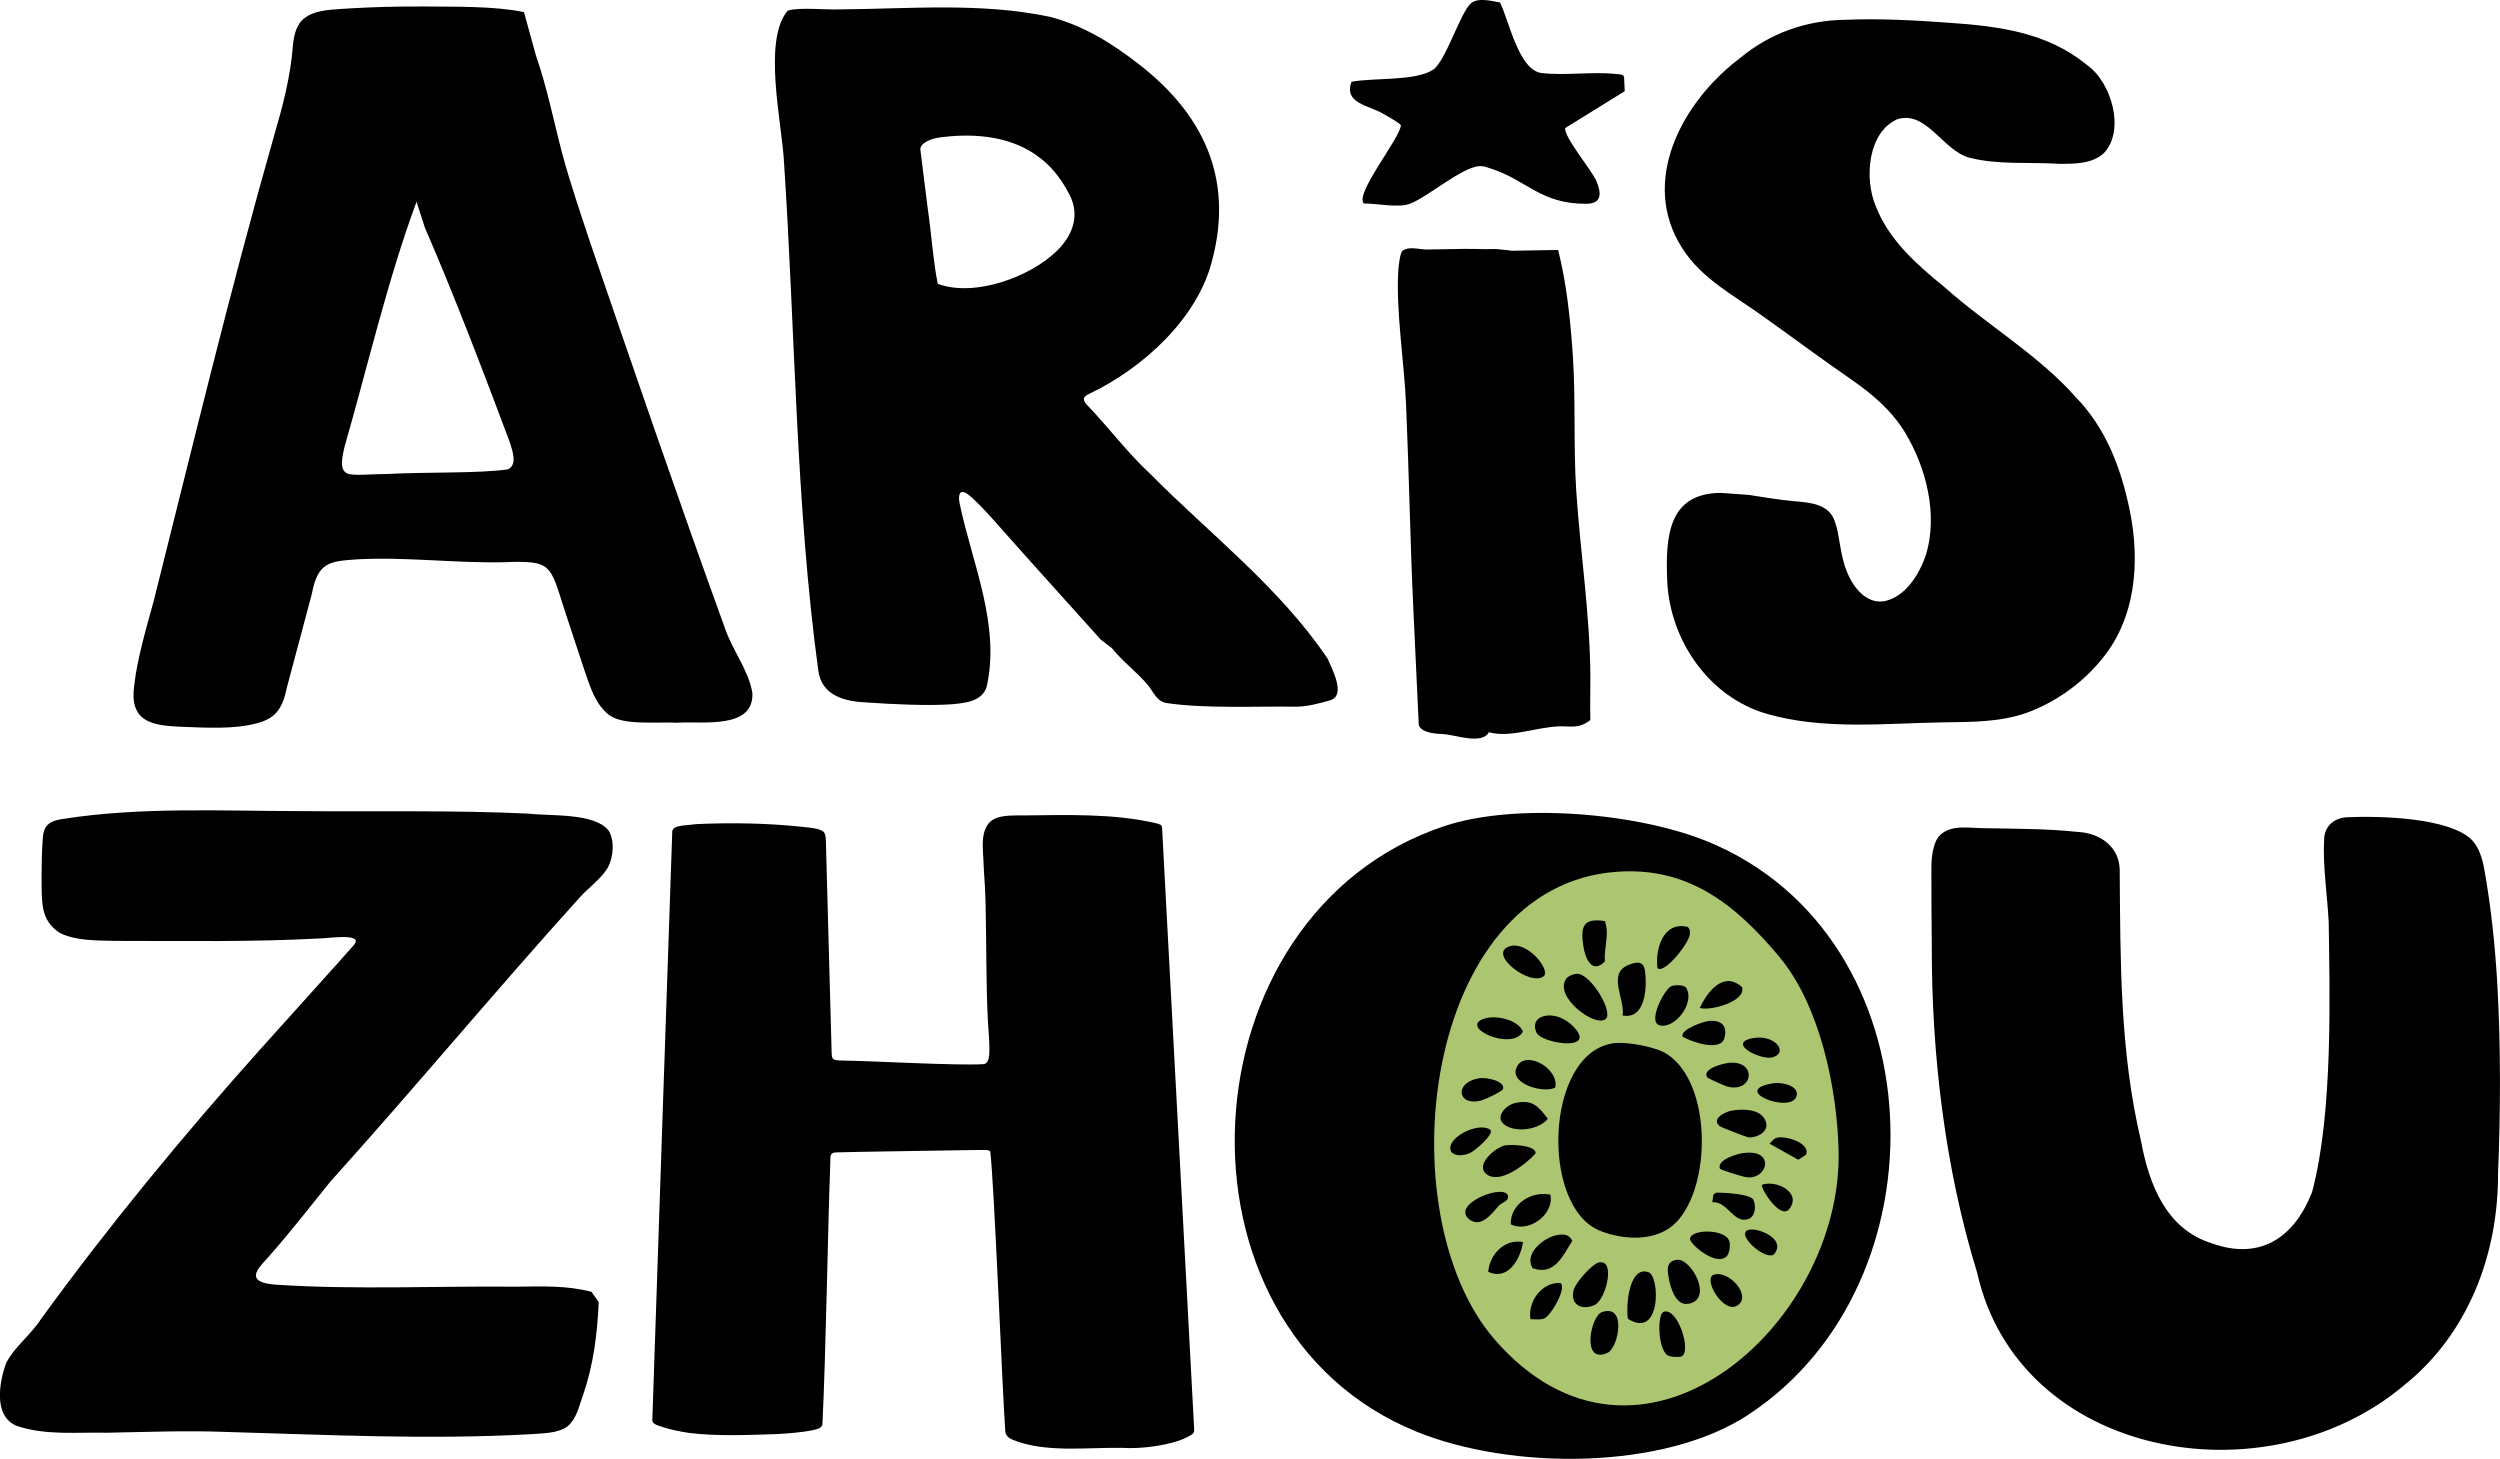 <?xml version="1.0" encoding="UTF-8"?>
<svg xmlns="http://www.w3.org/2000/svg" viewBox="0 0 481.65 281.06">
  <defs>
    <style>
      .cls-1 {
        fill: #abc570;
      }
    </style>
  </defs>
  <g id="Layer_2" data-name="Layer 2">
    <path d="M296.89,165.31c-6.44,4.1-12.88,8.19-19.32,12.29"/>
    <path class="cls-1" d="M290.98,171.38c-6.15,3.64-11.99,7.09-15.64,14.05-2.71,5.15-1.97,7.96-3.03,20.27-1.82,21.19-4.68,20.85-3.51,30.33,1.48,12.04,7.07,20.48,9.74,24.42,3.87,5.71,7.14,10.54,13.57,13.41,3.6,1.61,9.28,1.2,20.43.48,15.73-1.02,18.7-2.44,20.11-3.19,4.7-2.51,7.4-5.81,11.65-11.01,5.25-6.42,8.1-12.29,9.26-14.85,4.25-9.4,5.28-17.53,5.59-20.91.48-5.23,1.4-16.71-4.31-29.69-.99-2.25-5.28-11.59-15.01-20.11-5.66-4.96-11.52-10.09-20.43-11.49-11.36-1.79-20.51,3.63-28.41,8.3Z"/>
  </g>
  <g id="Layer_1" data-name="Layer 1">
    <g>
      <path d="M212.08,123.24c-6.28-7.01-12.58-13.95-18.81-20.97-1.68-1.92-3.99-4.54-5.77-6.17-.78-.71-1.5-1.32-2.06-1.32-.83,0-.72,1.46-.57,2.17,2.36,11.41,7.95,23.47,5.2,35.44-.97,2.82-4.17,3.05-6.76,3.3-4.54.31-11.43,0-16.27-.35-4.18-.16-8.75-1.25-9.39-6.17-4.34-31.85-4.46-65.68-6.6-97.82-.36-7.5-4.19-23.51.7-29.29,2.22-.72,7.18-.13,10.14-.25,13.39-.11,27.04-1.36,40.29,1.41,6.33,1.6,11.95,5.03,17.16,9.1,12.58,9.7,18.27,22.09,14.26,37.56-2.7,11.38-13.44,21.12-23.85,26.04-1.34.62-1.12,1.35-.09,2.34,4.04,4.25,7.66,9.07,11.94,13.04,11.35,11.46,24.91,21.85,34.16,35.57.9,2.09,3.66,7.19.44,8.07-2.26.63-4.48,1.26-6.79,1.21-7.72-.1-17.34.4-24.79-.72-1.8-.39-2.41-2.12-3.45-3.42-2.11-2.53-4.82-4.47-6.94-7.13M181.43,26.42c-1.29.18-2.72.5-3.7,1.41-.62.66-.38,1.04-.29,1.99.42,3.35.78,6.23,1.3,10.36.66,4.46,1.16,11.07,1.94,14.51,7.11,2.62,17.82-1.33,22.95-6.37,3.32-3.27,4.63-7.39,1.95-11.66-1.3-2.42-3.18-4.72-5.3-6.31-5.27-4.03-12.14-4.73-18.66-3.94l-.19.03Z"/>
      <path d="M463.02,267.01c-26.74,22.35-74.12,13.81-82.1-21.8-6.29-20.4-8.81-42.56-8.74-63.19-.04-4.79-.1-9.72-.08-14.78,0-2.28.36-5.3,1.87-6.53,2.27-1.92,5.69-1.12,8.48-1.15,5.89.12,12.05.09,17.86.72,4.21.2,8.01,2.81,8.07,7.31.15,17.62,0,34.86,4.11,52.25,1.53,8.25,4.79,17,13.74,19.73,9.28,3.3,15.82-1.2,19.21-9.89,4.12-15.33,3.37-38.98,3.21-51.99-.24-4.87-1.19-11.25-.88-15.95.02-2.55,1.94-4.19,4.45-4.29,6.06-.27,19.7,0,24.07,4.43,1.34,1.47,1.98,3.56,2.37,5.78,1.3,7.39,2.01,14.23,2.46,21.73.71,12.08.63,25.29.15,36.85.03,15.51-5.81,30.85-18.11,40.65l-.15.13Z"/>
      <path d="M222.86,158.64c.62.19.91.24,1.02.72,1.38,25.97,5.78,108.19,6.19,116.03.02.78-.27.89-1.27,1.46-3.19,1.62-8.79,2.35-12.8,2.09-6.98-.08-14.59.98-20.9-1.55-.78-.33-1.4-.84-1.43-1.75-.56-7.73-2.15-48.18-2.89-53.8-.16-.21-.48-.27-1.1-.29-1.17-.01-3.67.05-6.83.09-7.76.14-17.46.25-21.69.38-.88,0-1.22.35-1.18,1.27-.02.56-.04,1.37-.07,2.39-.38,9.78-.82,36.15-1.47,48.85-.33.71-.91.77-1.87,1.02-1.76.36-4.67.63-6.86.74-5.46.17-11.59.46-17.02-.23-2.08-.32-4.11-.76-5.87-1.4-1.14-.44-1.19-.77-1.13-1.46.38-10.89,3.56-106.11,3.83-113.04.21-1.21,2.16-1.06,4.69-1.39,6.86-.3,13.67-.18,20.29.52,1.28.16,2.62.19,3.77.7.97.45.81,1.48.88,3.38.27,9.82.92,33.59,1.07,39.31.02.51,0,1.15.4,1.4.42.24,1.01.2,1.59.25,5.41.03,22.28,1.03,27.43.68.58-.21.85-.77.94-1.77.14-2.07-.14-4.55-.26-6.69-.37-7.26-.25-14.6-.43-21.86-.04-2.54-.18-4.94-.36-7.49-.02-3.29-1.25-8.42,2.71-9.7,1.48-.44,3.22-.4,4.8-.4,8.43-.07,17.42-.43,25.74,1.52l.1.02Z"/>
      <path d="M103.29,10.82c2.11,5.99,3.46,12.88,5.09,19,1.61,5.88,3.57,11.6,5.49,17.39,8.39,24.49,16.91,49.3,25.78,73.77,1.45,4.32,4.5,7.98,5.3,12.47.37,7.14-9.52,5.46-14.51,5.79-3.96-.2-10.34.56-13.08-1.48-2.68-2.07-3.67-5.45-4.73-8.53-.94-2.83-2.48-7.5-3.83-11.6-2.87-8.87-2.33-9.69-11.79-9.31-9.37.2-18.9-1.08-28.34-.55-5.26.38-7.44.56-8.6,6.68-1.32,4.93-3.47,13.04-4.82,18.08-.86,4.17-2.27,5.94-5.89,6.84-4.23,1.16-9.67.83-14.72.64-5.61-.25-9.79-1.09-8.76-8.1.51-4.74,2.28-10.88,3.69-15.96,7.54-29.98,14.75-60.02,23.21-89.72,1.66-5.67,3.2-11.46,3.64-17.36.18-1.92.63-4.13,2.15-5.31,2.35-1.86,5.85-1.68,8.74-1.94,5.05-.27,8.31-.38,14.38-.37,6.09.07,13.56-.11,19.26,1.09M80.25,38.86c-5.63,15.24-9.38,31.62-13.9,47.32-.32,1.61-1.03,4.08.37,4.95.95.65,4.89.18,7.52.2,8.51-.43,17.68-.09,23.58-.89,1.97-.86.88-3.68.33-5.43-5.19-13.82-10.45-27.67-16.29-41.15"/>
      <path d="M115.35,250.86c-.27,6.08-.99,12.02-3.01,17.89-.76,2.06-1.2,4.46-2.89,5.95-1.82,1.49-4.78,1.41-7.11,1.61-20,1.1-39.06.12-59.01-.44-7.5-.28-14.97.01-22.64.16-5.86-.13-11.82.57-17.44-1.31-4.65-1.88-3.36-8.61-2.04-12.18,1.65-3.13,4.71-5.34,6.66-8.37,13.08-18.01,27.44-35.43,42.37-52.12,4.86-5.43,15.23-16.87,17.98-20.03,1.94-2.38-5.36-1.19-6.46-1.23-12.95.72-26.47.48-39.55.48-3.5-.1-7.52.04-10.71-1.54-3.81-2.52-3.43-5.97-3.49-10.97,0-2.34.06-4.94.23-7.21.13-2.38,1.14-3.36,3.64-3.74,15.31-2.42,31.07-1.54,46.56-1.54,13.71.13,29.15-.2,43.33.48,4.23.51,12.78-.21,15.51,3.3,1.17,2.01.92,5.02-.18,7.12-1.38,2.25-3.74,3.84-5.48,5.81-16.05,17.75-31.7,36.61-47.94,54.63-4.1,5.06-7.75,9.81-12.16,14.78-.83.97-2.56,2.53-2.14,3.72.46,1.14,2.69,1.3,3.98,1.41,15.07.98,31.13.22,46.24.37,4.82-.06,9.64-.25,14.35.99"/>
      <path d="M336.83,95.34c2.97.45,5.94.96,8.91,1.23,3.05.23,6.78.59,7.78,3.98.92,2.41.97,6.39,2.27,9.5,1.15,2.98,3.69,6.35,7.23,5.78,4.15-.84,6.81-5.25,8.09-9.11,2.23-7.66.03-16.58-4.08-23.39-2.58-4.25-6.36-7.46-10.48-10.3-5.71-3.93-11.47-8.24-16.9-12.09-5.44-3.96-11.79-7.16-15.53-13.1-8.28-12.84-.11-28.11,10.97-36.54,5.88-4.91,12.88-7.41,20.53-7.49,6.54-.27,13.26.09,19.78.57,9.77.65,19.05,1.91,26.59,8.07,4.88,3.42,7.42,12.59,3.43,16.96-2.25,2.18-5.65,2.15-8.61,2.16-5.84-.39-11.75.25-17.41-1.19-5.13-1.41-8.15-9.05-13.79-7.44-5.81,2.48-6.49,11.58-4.17,16.93,2.55,6.47,7.92,11.16,13.2,15.46,8.12,7.26,18.07,13.01,25.34,21.26,5.69,5.88,8.61,13.37,10.34,21.76,2.06,10.03,1.14,21.13-5.73,29.05-3.65,4.41-8.77,7.97-14.05,9.9-5.18,1.87-10.82,1.78-16.25,1.87-10.97.17-23.05,1.53-34.01-1.68-11.04-3.22-18.52-14.12-19.07-25.44-.36-8.65.15-17.02,10.31-17.09"/>
      <path d="M336.8,272.59c-16.48,10.78-45.79,10.59-63.86,3.25-49.67-20.17-45.37-99.83,5.35-116.69,13.85-4.6,37.28-2.54,50.77,3.01,44.4,18.27,46.5,85.08,7.74,110.42ZM311.56,167.95c-37.62,2.64-44.51,65.91-23.66,90.05,27.78,32.16,67.06-2.6,66.33-36.21-.26-11.99-3.58-28.07-11.4-37.42-8.45-10.11-17.52-17.39-31.27-16.42Z"/>
      <path d="M282.07,47.95c3.78,0,2.14.07,5.44.04,1.04,0-.38-.11,2.83.2l.88.12,8.97-.15c1.65,6.53,2.35,13.39,2.82,20.11.6,8.73.1,17.61.67,26.3.78,11.94,2.63,23.53,2.72,35.56.02,2.86-.08,5.73,0,8.59-2.3,1.77-3.69,1.14-6.02,1.22-4.48.16-9.47,2.27-13.53,1.13-1.31,2.46-6.52.5-8.67.37-.97-.06-4.29-.07-4.84-1.77l-1.05-22.45c-.61-13.1-.83-26.27-1.4-39.38-.34-7.9-2.01-18.25-1.48-25.9.05-.73.35-3.31.8-3.63,1.43-1.02,3.61-.08,5.3-.25"/>
      <path d="M288.99.48c1.74,3.45,3.59,13.05,8.01,13.59s10.09-.33,14.44.2c.51.06,1.11-.02,1.45.47l.13,2.83-11.47,7.1c-.28,1.72,5.15,8.14,6.03,10.25.93,2.21,1.11,4.32-1.92,4.34-8.93.06-11.48-4.6-18.59-6.84-.72-.23-1.18-.44-2.02-.41-3.34.14-10.07,6.01-13.45,7.26-2.24.82-6.34-.09-8.84-.06-1.81-1.83,6.82-12.36,7.14-15.04-.09-.4-2.83-1.92-3.48-2.29-2.86-1.64-7.53-1.98-6.05-6.12,4.21-.82,12.11-.08,15.67-2.28,2.43-1.5,5.3-11.08,7.35-12.84,1.35-1.16,3.95-.46,5.63-.16Z"/>
      <path d="M310.57,201.03c2.63-.45,8.46.62,10.65,2.08,8.61,5.7,8.51,25.35,1.73,32.37-3.67,3.8-10.04,3.48-14.65,1.66-11.5-4.55-10.69-33.89,2.27-36.1Z"/>
      <path d="M303.82,187.61c2.66-.05,7.21,7.56,5.46,8.78-2.09,1.45-9.72-4.21-7.64-7.64.23-.66,1.56-1.13,2.18-1.14Z"/>
      <path d="M313.64,254.09c-.43-2.4.18-10.29,3.95-8.99,2.24.77,2.49,13.03-3.95,8.99Z"/>
      <path d="M312.61,195.64c.51-3.1-2.99-8.03,1.08-9.71,1.75-.72,3.01-.83,3.26,1.29.37,3.1.05,9.25-4.34,8.42Z"/>
      <path d="M289.92,220.68c1.15-.26,6.25-.03,5.9,1.57-1.81,2.01-6.69,5.88-9.32,4.05-2.48-1.73,1.46-5.17,3.42-5.62Z"/>
      <path d="M308.16,243.2c3.14-.47,1.22,7.2-.93,8.21-2.56,1.2-4.86-.17-4.01-3.01.4-1.31,3.53-4.99,4.94-5.2Z"/>
      <path d="M323.05,242.71c2.78-.38,7.19,7.71,2.17,8.49-2.67.41-3.66-4.01-3.88-6.05-.14-1.35.22-2.23,1.7-2.44Z"/>
      <path d="M333.6,213.98c2.18-.4,5.93-.38,6.65,2.27.51,1.86-1.8,2.99-3.38,2.88-.3-.02-5.31-1.96-5.54-2.15-1.72-1.37.94-2.76,2.27-3Z"/>
      <path d="M300.02,237.94c1.29-.21,2.22-.15,2.9,1.1-1.82,2.92-3.43,6.75-7.61,5.31-1.84-2.79,2.2-6,4.71-6.41Z"/>
      <path d="M308.61,252.8c4.9-1.71,3.19,6.89,1.11,7.83-5.14,2.34-3.27-7.08-1.11-7.83Z"/>
      <path d="M291.84,212.53c3.43-.78,4.5.58,6.37,3.02-1.69,2.1-6.16,2.75-8.34,1.15-1.95-1.42.16-3.75,1.97-4.17Z"/>
      <path d="M309.2,177.46c.93,2.54-.22,5.13-.01,7.79-2.44,2.45-3.76-.5-4.13-2.92-.58-3.78-.11-5.54,4.14-4.87Z"/>
      <path d="M322.06,189.97c.72-.22,2.35-.3,2.82.36,1.76,3.01-2.41,8.13-5.24,7.17-2.21-.75,1.11-7.13,2.43-7.53Z"/>
      <path d="M297.61,195.73c2.27-.49,4.81.97,6.14,2.76,3.02,4.05-6.76,2.45-7.7.5-.77-1.59-.14-2.9,1.56-3.26Z"/>
      <path d="M298.7,230.17c.77,3.82-4.17,7.42-7.63,5.71-.15-3.9,4-6.49,7.63-5.71Z"/>
      <path d="M324.06,261.29c-.4.25-1.94.14-2.48-.03-2.19-.68-2.39-8.14-1.04-8.54,2.73-.81,5.3,7.45,3.52,8.56Z"/>
      <path d="M290.88,182.3c3.33-1.02,7.66,4.28,6.64,5.68-2.45,2.38-11.19-4.29-6.64-5.68Z"/>
      <path d="M319.33,186.52c-.47-3.71,1.12-9.05,5.78-7.95.5.34.49.88.45,1.43-.11,1.69-4.95,7.76-6.24,6.52Z"/>
      <path d="M299.64,209.52c-2.09,1.18-8.37-.59-7.59-3.46,1.14-4.19,8.39-.46,7.59,3.46Z"/>
      <path d="M336.02,222.13c6.1-.73,4.53,5.25.39,4.67-.63-.09-4.99-1.4-5.07-1.68-.55-1.77,3.48-2.85,4.69-3Z"/>
      <path d="M332.65,242.05c-2.02,2.03-7.21-2.44-7.05-3.42.31-1.92,6.89-1.86,7.58.52.22.76.03,2.35-.52,2.9Z"/>
      <path d="M329.31,196.69c2.35-.2,3.6,1.02,2.88,3.4-.76,2.54-6.36.65-8.06-.39-.32-1.42,4.09-2.92,5.18-3.02Z"/>
      <path d="M328.94,207.6c-1.19-1.76,3.39-2.84,4.57-2.87,5.09-.13,4.16,5.89-.75,4.6-.31-.08-3.69-1.55-3.81-1.73Z"/>
      <path d="M288.79,232.26c-1.22,1.35-3.48,4.57-5.8,2.59-3.42-2.93,7.01-6.96,7.55-4.43.2.97-1.29,1.33-1.75,1.84Z"/>
      <path d="M329.89,231.61l.21-1.46.58-.39c1.48.02,6.47.25,7.12,1.37.57,1.23.41,3.33-1.06,3.76-2.83.84-3.85-3.46-6.86-3.28Z"/>
      <path d="M294.86,254.16c-.57-3.4,2.23-7.21,5.77-6.97,1.31.9-1.88,6.46-3.23,6.87-.8.24-1.71.08-2.54.1Z"/>
      <path d="M286.08,196.21c2.18-.65,6.35.22,7.34,2.52-2.11,3.92-12.66-.93-7.34-2.52Z"/>
      <path d="M327.49,194.19c1.45-3.14,4.58-7.2,8.12-4.02.92,2.66-5.99,4.68-8.12,4.02Z"/>
      <path d="M285.15,207.72c1.21-.17,4.79.51,4.43,2.06-.12.49-3.36,1.99-4.06,2.19-4.78,1.39-5.5-3.55-.37-4.25Z"/>
      <path d="M293.42,239.29c-.46,3.25-2.89,7.54-6.7,5.73.28-3.39,3.17-6.37,6.7-5.73Z"/>
      <path d="M287.18,217.71c.62.93-3.18,4.1-3.96,4.43-1.1.45-2.52.72-3.51-.08-1.83-2.52,5.22-6.21,7.47-4.34Z"/>
      <path d="M330.2,245.58c2.89-.94,7.44,4.15,4.49,5.96-2.67,1.64-6.72-5.23-4.49-5.96Z"/>
      <path d="M341.77,208.69c1.77-.26,5.27.67,4.23,2.77-1.49,2.98-12.85-1.51-4.23-2.77Z"/>
      <path d="M339.48,228.26c2.65-.98,7.63,1.39,5.31,4.59-1.74,2.4-5.71-4.05-5.31-4.59Z"/>
      <path d="M337.43,200.06c4.34-.99,7.31,2.66,4.11,3.64-2.11.64-8.79-2.57-4.11-3.64Z"/>
      <path d="M336.91,236.93c1.67-.44,7.14,1.62,5.01,4.56-1.37,1.89-7.83-3.81-5.01-4.56Z"/>
      <path d="M342.23,219.23c1.82-.56,6.76,1.11,5.68,3.26l-1.46.95-5.52-3.1c.4-.39.72-.93,1.3-1.11Z"/>
    </g>
  </g>
</svg>
